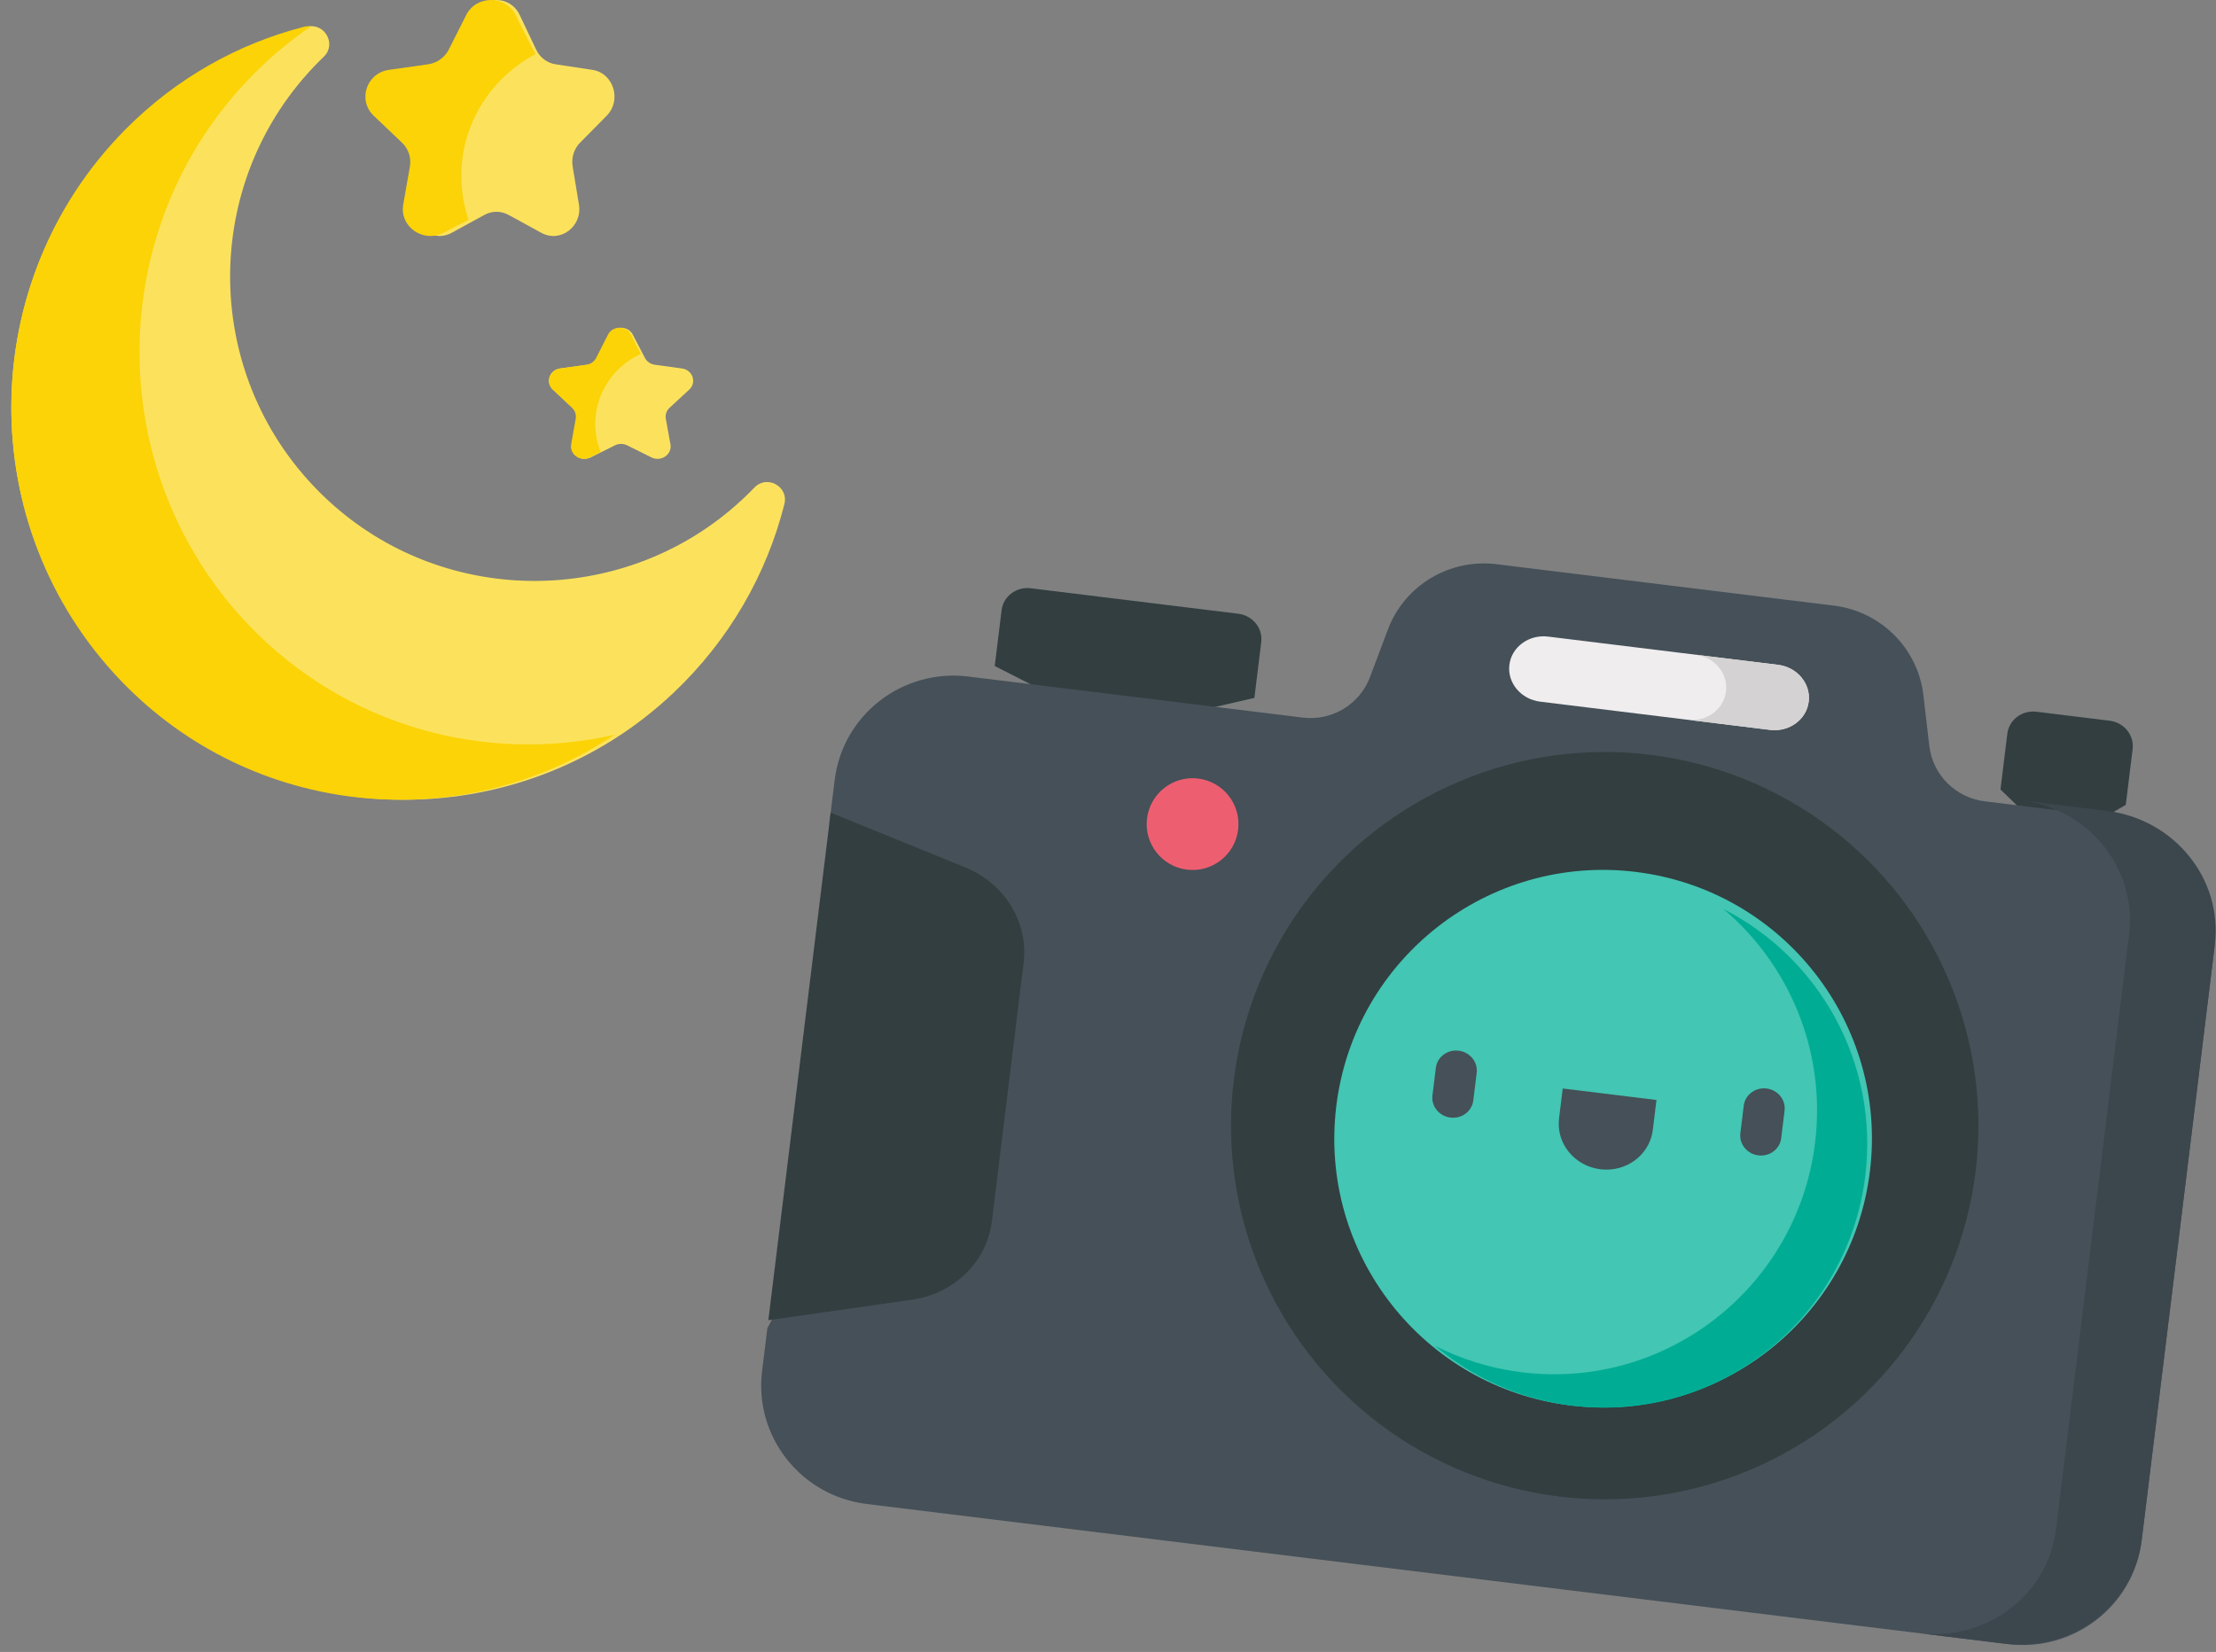 <?xml version="1.0" encoding="UTF-8"?>
<svg width="169px" height="126px" viewBox="0 0 169 126" version="1.1" xmlns="http://www.w3.org/2000/svg" xmlns:xlink="http://www.w3.org/1999/xlink">
    <rect x="0" y="0" width="169" height="126" fill="#808080" stroke="none"/>
    <!-- Generator: Sketch 63.1 (92452) - https://sketch.com -->
    <title>Group 9</title>
    <desc>Created with Sketch.</desc>
    <g id="Page-1" stroke="none" stroke-width="1" fill="none" fill-rule="evenodd">
        <g id="Home" transform="translate(-902, -4024)" fill-rule="nonzero">
            <g id="Group-9" transform="translate(902, 4024)">
                <g id="camera" transform="translate(114.5, 81.87) rotate(7) translate(-114.5, -81.87) translate(61, 43.37)">
                    <g id="Group" transform="translate(11.308, 6)" fill="#323E40">
                        <path d="M84.956,0.15 L79.337,0.15 C78.231,0.15 77.333,1.014 77.333,2.08 L77.333,6.371 L82.147,9.996 L86.96,6.371 L86.96,2.08 C86.96,1.014 86.063,0.15 84.956,0.15 Z" id="Path"></path>
                        <path d="M18.003,0.15 L2.06,0.15 C0.954,0.15 0.056,1.014 0.056,2.08 L0.056,6.371 L10.031,9.996 L20.006,6.371 L20.006,2.08 C20.007,1.014 19.11,0.15 18.003,0.15 Z" id="Path"></path>
                    </g>
                    <path d="M97.158,13.413 L87.56,13.413 C85.319,13.413 83.371,11.89 82.847,9.729 L81.93,5.95 C81.084,2.46 77.937,0 74.319,0 L48.397,0 C44.779,0 41.632,2.46 40.786,5.95 L39.87,9.729 C39.346,11.89 37.397,13.413 35.157,13.413 L9.457,13.413 C4.404,13.413 0.308,17.477 0.308,22.49 L0.308,25.805 L7.923,45.207 L0.308,64.608 L0.308,67.923 C0.308,72.936 4.404,77 9.457,77 L97.158,77 C102.211,77 106.308,72.936 106.308,67.923 L106.308,22.49 C106.308,17.477 102.211,13.413 97.158,13.413 Z" id="Path" fill="#455058"></path>
                    <path d="M96.892,13 L90.308,13 C95.508,13 99.723,17.09 99.723,22.136 L99.723,67.864 C99.723,72.91 95.508,77 90.308,77 L96.892,77 C102.092,77 106.308,72.91 106.308,67.864 L106.308,22.136 C106.308,17.09 102.092,13 96.892,13 Z" id="Path" fill="#3C464D"></path>
                    <path d="M70.633,10 L52.982,10 C51.505,10 50.308,8.881 50.308,7.5 C50.308,6.119 51.505,5 52.982,5 L70.633,5 C72.11,5 73.308,6.119 73.308,7.5 C73.308,8.881 72.11,10 70.633,10 Z" id="Path" fill="#EFEDEE"></path>
                    <path d="M66.955,7.5 C66.955,6.119 65.77,5 64.308,5 L70.661,5 C72.123,5 73.308,6.119 73.308,7.5 C73.308,8.881 72.123,10 70.661,10 L64.308,10 C65.77,10 66.955,8.881 66.955,7.5 Z" id="Path" fill="#D4D2D3"></path>
                    <circle id="Oval" fill="#323E40" cx="61.808" cy="41.5" r="28.5"></circle>
                    <circle id="Oval" fill="#43C6B3" cx="61.808" cy="42.5" r="20.5"></circle>
                    <path d="M57.84,60.94 C68.914,60.94 77.891,51.941 77.891,40.84 C77.891,33.79 74.268,27.588 68.789,24 C76.495,26.803 82,34.207 82,42.9 C82,54.001 73.023,63 61.949,63 C57.908,63 54.148,61.801 51,59.74 C53.134,60.516 55.437,60.94 57.84,60.94 Z" id="Path" fill="#00AD94"></path>
                    <g id="Group" transform="translate(48.308, 37)" fill="#455058">
                        <path d="M1.75,5.321 C0.883,5.321 0.181,4.646 0.181,3.813 L0.181,1.69 C0.181,0.858 0.883,0.183 1.75,0.183 C2.616,0.183 3.318,0.858 3.318,1.69 L3.318,3.813 C3.318,4.646 2.616,5.321 1.75,5.321 Z" id="Path"></path>
                        <path d="M25.407,5.321 C24.541,5.321 23.839,4.646 23.839,3.813 L23.839,1.69 C23.839,0.858 24.541,0.183 25.407,0.183 C26.273,0.183 26.975,0.858 26.975,1.69 L26.975,3.813 C26.976,4.646 26.273,5.321 25.407,5.321 Z" id="Path"></path>
                        <path d="M9.977,2.076 L9.977,4.38 C9.977,6.291 11.59,7.841 13.579,7.841 L13.579,7.841 C15.567,7.841 17.18,6.291 17.18,4.38 L17.18,2.076 L9.977,2.076 L9.977,2.076 Z" id="Path"></path>
                    </g>
                    <circle id="Oval" fill="#EE5E71" cx="27.808" cy="22.5" r="3.5"></circle>
                    <path d="M10.993,27.888 L0.308,25 L0.308,64 L10.993,61.112 C14.138,60.262 16.308,57.536 16.308,54.432 L16.308,34.568 C16.308,31.464 14.138,28.738 10.993,27.888 Z" id="Path" fill="#323E40"></path>
                </g>
                <g id="moon">
                    <path d="M57.381,37.345 C57.432,37.293 57.483,37.241 57.533,37.189 C58.493,36.189 60.159,37.107 59.82,38.45 C58.476,43.766 55.654,48.784 51.356,52.851 C39.495,64.075 20.676,63.647 9.308,51.924 C-2.057,40.203 -1.949,21.484 9.633,9.896 C13.583,5.944 18.363,3.327 23.412,2.045 C24.753,1.705 25.693,3.365 24.695,4.324 C24.58,4.434 24.466,4.546 24.353,4.659 C15.141,13.876 15.284,28.907 24.78,37.943 C33.947,46.666 48.531,46.391 57.381,37.345 Z" id="Path" fill="#FCE25C"></path>
                    <path d="M46.865,56.042 C35.21,63.855 19.272,62.398 9.221,51.923 C-2.027,40.203 -1.92,21.484 9.542,9.896 C13.451,5.944 18.181,3.327 23.178,2.045 C23.365,1.996 23.544,1.989 23.711,2.014 C22.161,3.071 20.69,4.292 19.319,5.678 C7.857,17.266 7.75,35.985 18.998,47.706 C26.436,55.457 37.1,58.271 46.865,56.042 Z" id="Path" fill="#FBD307"></path>
                    <path d="M48.261,25.528 L49.186,27.303 C49.332,27.582 49.613,27.776 49.939,27.821 L52.007,28.105 C52.828,28.218 53.155,29.172 52.562,29.72 L51.065,31.102 C50.829,31.319 50.722,31.633 50.777,31.94 L51.131,33.891 C51.271,34.664 50.414,35.254 49.68,34.889 L47.83,33.968 C47.539,33.823 47.191,33.823 46.899,33.968 L45.049,34.889 C44.316,35.254 43.459,34.664 43.599,33.891 L43.952,31.94 C44.008,31.633 43.9,31.319 43.664,31.102 L42.168,29.72 C41.574,29.172 41.902,28.218 42.722,28.105 L44.79,27.821 C45.116,27.776 45.397,27.582 45.543,27.303 L46.468,25.528 C46.835,24.824 47.895,24.824 48.261,25.528 L48.261,25.528 Z" id="Path" fill="#FCE25C"></path>
                    <path d="M45.396,32.329 C45.396,33.083 45.542,33.805 45.807,34.467 L44.978,34.889 C44.261,35.254 43.424,34.664 43.56,33.891 L43.906,31.94 C43.96,31.633 43.856,31.319 43.624,31.103 L42.161,29.72 C41.581,29.172 41.901,28.218 42.702,28.106 L44.726,27.821 C45.044,27.776 45.319,27.582 45.462,27.303 L46.366,25.527 C46.725,24.824 47.761,24.824 48.119,25.527 L48.865,26.992 C46.812,27.946 45.396,29.977 45.396,32.329 Z" id="Path" fill="#FBD307"></path>
                    <path d="M39.634,1.144 L40.887,3.782 C41.174,4.388 41.729,4.808 42.372,4.905 L45.173,5.328 C46.791,5.572 47.438,7.64 46.267,8.827 L44.24,10.881 C43.775,11.352 43.562,12.031 43.672,12.697 L44.151,15.597 C44.427,17.273 42.736,18.551 41.288,17.76 L38.783,16.39 C38.208,16.076 37.521,16.076 36.946,16.39 L34.441,17.76 C32.994,18.551 31.302,17.273 31.578,15.597 L32.057,12.697 C32.167,12.031 31.954,11.352 31.489,10.881 L29.463,8.827 C28.292,7.64 28.938,5.572 30.556,5.328 L33.357,4.905 C34,4.808 34.555,4.388 34.843,3.782 L36.095,1.144 C36.819,-0.381 38.91,-0.381 39.634,1.144 Z" id="Path" fill="#FCE25C"></path>
                    <path d="M35.183,13.414 C35.183,14.584 35.378,15.71 35.737,16.762 L33.796,17.76 C32.257,18.551 30.458,17.273 30.752,15.597 L31.261,12.697 C31.377,12.031 31.151,11.352 30.657,10.881 L28.5,8.827 C27.255,7.64 27.943,5.572 29.664,5.328 L32.644,4.905 C33.326,4.808 33.918,4.387 34.224,3.782 L35.556,1.144 C36.326,-0.381 38.55,-0.381 39.32,1.144 L40.652,3.782 C40.712,3.901 40.783,4.013 40.865,4.116 C37.481,5.898 35.183,9.393 35.183,13.414 L35.183,13.414 Z" id="Path" fill="#FBD307"></path>
                </g>
            </g>
        </g>
    </g>
</svg>